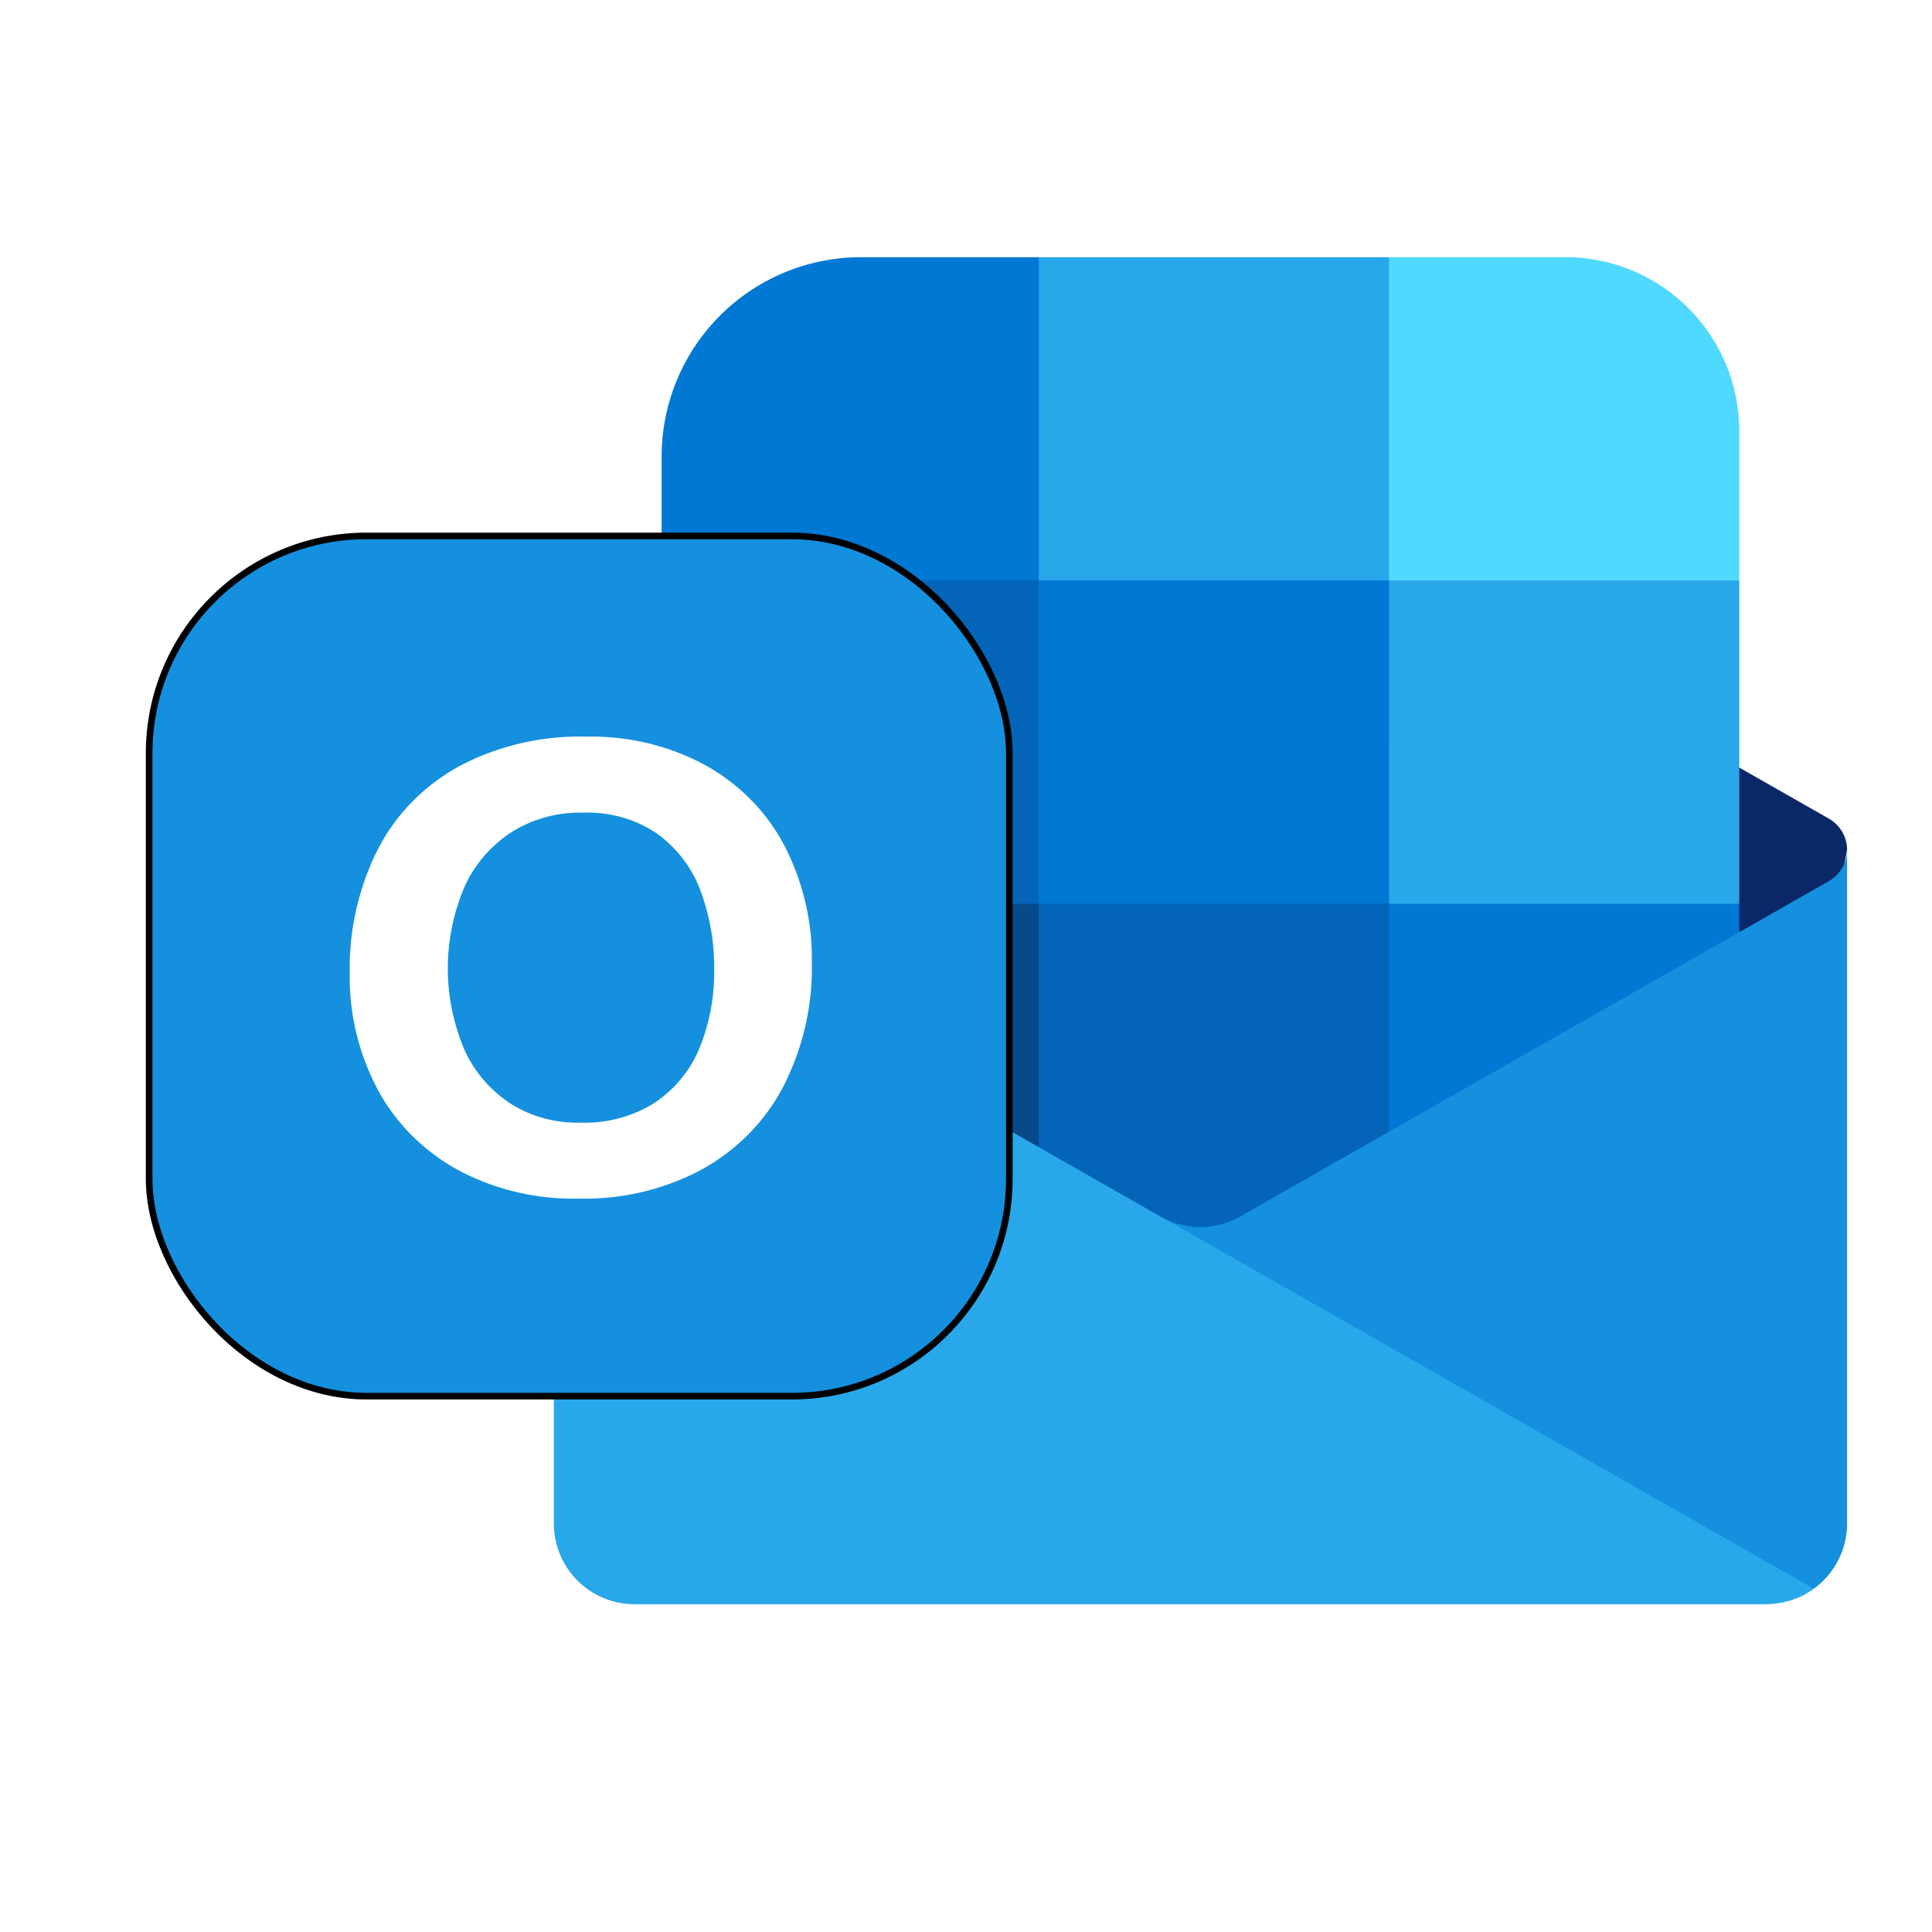 <?xml version="1.0" encoding="UTF-8" standalone="no"?>
<svg
   width="64"
   height="64"
   version="1.1"
   id="svg18"
   sodipodi:docname="solstice-microsoft-outlook.svg"
   inkscape:version="1.3.2 (091e20ef0f, 2023-11-25, custom)"
   xmlns:inkscape="http://www.inkscape.org/namespaces/inkscape"
   xmlns:sodipodi="http://sodipodi.sourceforge.net/DTD/sodipodi-0.dtd"
   xmlns="http://www.w3.org/2000/svg"
   xmlns:svg="http://www.w3.org/2000/svg">
  <defs
     id="defs18">
    <inkscape:path-effect
       effect="fillet_chamfer"
       id="path-effect19"
       is_visible="true"
       lpeversion="1"
       nodesatellites_param="F,0,0,1,0,6.606,0,1 @ F,0,0,1,0,0,0,1 @ F,0,0,1,0,0,0,1 @ F,0,0,1,0,0,0,1 @ F,0,0,1,0,0,0,1 @ F,0,0,1,0,0,0,1"
       radius="0"
       unit="px"
       method="auto"
       mode="F"
       chamfer_steps="1"
       flexible="false"
       use_knot_distance="true"
       apply_no_radius="true"
       apply_with_radius="true"
       only_selected="false"
       hide_knots="false" />
    <inkscape:path-effect
       effect="fillet_chamfer"
       id="path-effect18"
       is_visible="true"
       lpeversion="1"
       nodesatellites_param="F,0,0,1,0,0,0,1 @ F,0,0,1,0,5.76,0,1 @ F,0,0,1,0,0,0,1 @ F,0,0,1,0,0,0,1 @ F,0,0,1,0,0,0,1"
       radius="0"
       unit="px"
       method="auto"
       mode="F"
       chamfer_steps="1"
       flexible="false"
       use_knot_distance="true"
       apply_no_radius="true"
       apply_with_radius="true"
       only_selected="false"
       hide_knots="false" />
    <inkscape:path-effect
       effect="fillet_chamfer"
       id="path-effect7"
       is_visible="true"
       lpeversion="1"
       nodesatellites_param="F,0,1,1,0,1.358,0,1 @ F,0,1,1,0,1.358,0,1 @ F,0,0,1,0,0,0,1 @ F,0,1,1,0,1.358,0,1 @ F,0,0,1,0,1.358,0,1 @ F,0,0,1,0,1.301,0,1 @ F,0,0,1,0,1.301,0,1 @ F,0,0,1,0,0,0,1 @ F,0,0,1,0,1.301,0,1 @ F,0,0,1,0,1.301,0,1 @ F,0,0,1,0,0,0,1 @ F,0,0,1,0,1.301,0,1 @ F,0,0,1,0,1.301,0,1"
       radius="0"
       unit="px"
       method="auto"
       mode="F"
       chamfer_steps="1"
       flexible="false"
       use_knot_distance="true"
       apply_no_radius="true"
       apply_with_radius="true"
       only_selected="false"
       hide_knots="false" />
    <filter
       inkscape:collect="always"
       style="color-interpolation-filters:sRGB"
       id="filter15"
       x="-0.171"
       y="-0.171"
       width="1.342"
       height="1.342">
      <feGaussianBlur
         inkscape:collect="always"
         stdDeviation="1.815"
         id="feGaussianBlur15" />
    </filter>
    <inkscape:path-effect
       effect="fillet_chamfer"
       id="path-effect11-5"
       is_visible="true"
       lpeversion="1"
       nodesatellites_param="F,0,0,1,0,8.248,0,1 @ F,0,0,1,0,7.929,0,1 @ F,0,1,1,0,7.929,0,1 @ F,0,0,1,0,8.248,0,1"
       radius="0"
       unit="px"
       method="auto"
       mode="F"
       chamfer_steps="1"
       flexible="false"
       use_knot_distance="true"
       apply_no_radius="true"
       apply_with_radius="true"
       only_selected="false"
       hide_knots="false" />
    <inkscape:path-effect
       effect="fillet_chamfer"
       id="path-effect11"
       is_visible="true"
       lpeversion="1"
       nodesatellites_param="F,0,0,1,0,8.248,0,1 @ F,0,0,1,0,7.929,0,1 @ F,0,1,1,0,7.929,0,1 @ F,0,0,1,0,8.248,0,1"
       radius="0"
       unit="px"
       method="auto"
       mode="F"
       chamfer_steps="1"
       flexible="false"
       use_knot_distance="true"
       apply_no_radius="true"
       apply_with_radius="true"
       only_selected="false"
       hide_knots="false" />
  </defs>
  <sodipodi:namedview
     id="namedview18"
     pagecolor="#ffffff"
     bordercolor="#000000"
     borderopacity="0.25"
     inkscape:showpageshadow="2"
     inkscape:pageopacity="0.0"
     inkscape:pagecheckerboard="0"
     inkscape:deskcolor="#d1d1d1"
     inkscape:zoom="12.890625"
     inkscape:cx="32"
     inkscape:cy="32"
     inkscape:window-width="1920"
     inkscape:window-height="1012"
     inkscape:window-x="0"
     inkscape:window-y="0"
     inkscape:window-maximized="1"
     inkscape:current-layer="svg18" />
  <g
     id="g19"
     transform="translate(0,-3.9)">
    <path
       style="fill:#0a2767;stroke-width:0.892"
       d="m 60.562,34.562 c 0.262,-0.822 0.47,-1.66 0.625,-2.508 -7.4e-5,-0.425 -0.227,-0.817 -0.595,-1.03 v -8.58e-4 l -0.023,-0.013 -0.007,-0.004 -19.345,-11.02 c -0.084,-0.054 -0.17,-0.103 -0.259,-0.148 v -1.06e-4 c -0.75,-0.372 -1.63,-0.372 -2.38,0 l -1.07e-4,1.06e-4 c -0.089,0.044 -0.176,0.094 -0.259,0.148 l -19.345,11.021 -0.007,0.004 -0.023,0.013 v 8.56e-4 c -0.368,0.212 -0.595,0.605 -0.595,1.03 0.155,0.848 0.363,1.686 0.625,2.508 l 20.512,15.003 z"
       id="path3" />
    <path
       style="fill:#0078d4;stroke-width:0.892"
       d="m 28.524,12.419 h 5.888 l 2.907,5.714 -2.907,4.996 -7.572,3.779 -4.923,-3.779 v -4.103 a 6.606,6.606 135 0 1 6.606,-6.606 z"
       id="path4"
       inkscape:path-effect="#path-effect19"
       inkscape:original-d="m 21.917492,12.419301 h 12.494657 l 2.906974,5.714009 -2.906974,4.995697 -7.572031,3.779366 -4.922626,-3.779366 z"
       sodipodi:nodetypes="ccccccc" />
    <path
       style="fill:#28a8ea;stroke-width:0.892"
       d="m 34.412,12.419 h 11.602 l 3.115,4.738 -3.115,5.971 -5.995,2.519 -5.607,-2.519 z"
       id="path5"
       sodipodi:nodetypes="ccccccc" />
    <path
       style="fill:#50d9ff;stroke-width:0.892"
       d="m 46.014,12.419 h 5.842 a 5.76,5.76 45 0 1 5.76,5.76 v 4.949 l -5.766,2.49 -5.836,-2.49 z"
       id="path6"
       inkscape:path-effect="#path-effect18"
       inkscape:original-d="m 46.013635,12.419301 h 11.602179 v 10.709706 l -5.766089,2.490251 -5.83609,-2.490251 z"
       sodipodi:nodetypes="cccccc" />
    <path
       style="fill:#0364b8;stroke-width:0.892"
       d="m 21.917,23.129 h 12.495 l 3.426,4.744 -3.426,5.966 -5.435,3.003 -7.059,-3.003 z"
       id="path7"
       sodipodi:nodetypes="ccccccc" />
    <path
       style="fill:#0078d4;stroke-width:0.892"
       d="m 34.412,23.129 h 11.602 l 3.422,4.038 -3.422,6.671 -6.009,2.692 -5.593,-2.692 z"
       id="path8"
       sodipodi:nodetypes="ccccccc" />
    <path
       style="fill:#28a8ea;stroke-width:0.892"
       d="m 46.014,23.129 h 11.602 v 10.71 l -5.524,2.383 -6.079,-2.383 z"
       id="path9"
       sodipodi:nodetypes="cccccc" />
    <path
       style="fill:#064a8c;stroke-width:0.892"
       d="m 21.917,33.839 h 12.495 l 3.639,4.318 -3.639,7.641 -6.844,4.196 -5.651,-4.196 z"
       id="path10"
       sodipodi:nodetypes="ccccccc" />
    <path
       style="fill:#0364b8;stroke-width:0.892"
       d="m 34.412,33.839 h 11.602 l 3.092,4.988 -3.092,6.971 H 34.412 Z"
       id="path11"
       sodipodi:nodetypes="cccccc" />
    <path
       style="fill:#0078d4;stroke-width:0.892"
       d="M 46.014,33.839 H 57.616 V 45.798 H 46.014 Z"
       id="path12"
       sodipodi:nodetypes="ccccc" />
    <path
       style="fill:#1490df;stroke-width:0.892"
       d="m 60.591,33.083 v 8.75e-4 l -0.024,0.014 -0.006,0.003 -19.345,11.021 a 2.672,2.672 0 0 1 -2.607,0.163 l 6.738,9.033 14.733,3.208 -5.37e-4,0.008 a 2.673,2.673 0 0 0 1.107,-2.168 V 32.054 a 1.189,1.189 0 0 1 -0.595,1.029 z"
       id="path13" />
    <path
       style="fill:#28a8ea;stroke-width:0.892"
       d="m 18.972,33.107 v -0.018 h -0.018 l -0.054,-0.036 a 1.161,1.161 0 0 1 -0.553,-1 v 22.312 a 2.674,2.674 0 0 0 2.677,2.677 h 37.484 a 2.682,2.682 0 0 0 0.66,-0.089 1.137,1.137 0 0 0 0.321,-0.107 0.253,0.253 0 0 0 0.107,-0.036 1.87,1.87 0 0 0 0.411,-0.232 c 0.036,-0.018 0.054,-0.018 0.071,-0.054 z"
       id="path14" />
  </g>
  <rect
     style="fill:#1490df;stroke-width:0.89;fill-opacity:1"
     width="28.494"
     height="28.494"
     x="4.94"
     y="17.753"
     rx="7.199"
     ry="7.199"
     id="rect7-3" />
  <rect
     style="display:inline;mix-blend-mode:normal;fill:none;stroke:#000000;stroke-width:0.2;stroke-dasharray:none;stroke-opacity:1;filter:url(#filter15)"
     width="26.023"
     height="26.023"
     x="7.603"
     y="18.988"
     rx="6.575"
     ry="6.575"
     id="rect7-7"
     transform="matrix(1.095,0,0,1.095,-3.385,-3.038)"
     sodipodi:insensitive="true" />
  <path
     style="fill:#ffffff;stroke-width:0.766"
     d="m 12.495,28.179 a 6.824,6.4 0 0 1 2.679,-2.776 8.103,7.599 0 0 1 4.258,-1.001 7.534,7.066 0 0 1 3.939,0.949 6.754,6.335 0 0 1 2.608,2.652 9.134,8.566 0 0 1 0.913,3.901 9.63,9.032 0 0 1 -0.941,4.082 6.918,6.488 0 0 1 -2.685,2.745 7.832,7.345 0 0 1 -4.088,0.975 7.717,7.237 0 0 1 -4.027,-0.96 6.861,6.434 0 0 1 -2.641,-2.657 8.908,8.355 0 0 1 -0.924,-3.855 9.881,9.267 0 0 1 0.908,-4.056 z m 2.855,6.517 a 4.433,4.157 0 0 0 1.508,1.827 3.935,3.691 0 0 0 2.355,0.666 4.134,3.877 0 0 0 2.514,-0.686 4.248,3.984 0 0 0 1.464,-1.832 7.549,7.08 0 0 0 0.468,-2.549 8.262,7.748 0 0 0 -0.44,-2.58 4.355,4.084 0 0 0 -1.414,-1.899 3.896,3.654 0 0 0 -2.492,-0.722 4.068,3.815 0 0 0 -2.41,0.671 4.473,4.195 0 0 0 -1.54,1.842 7.794,7.309 0 0 0 -0.011,5.263 z"
     id="path17" />
</svg>
